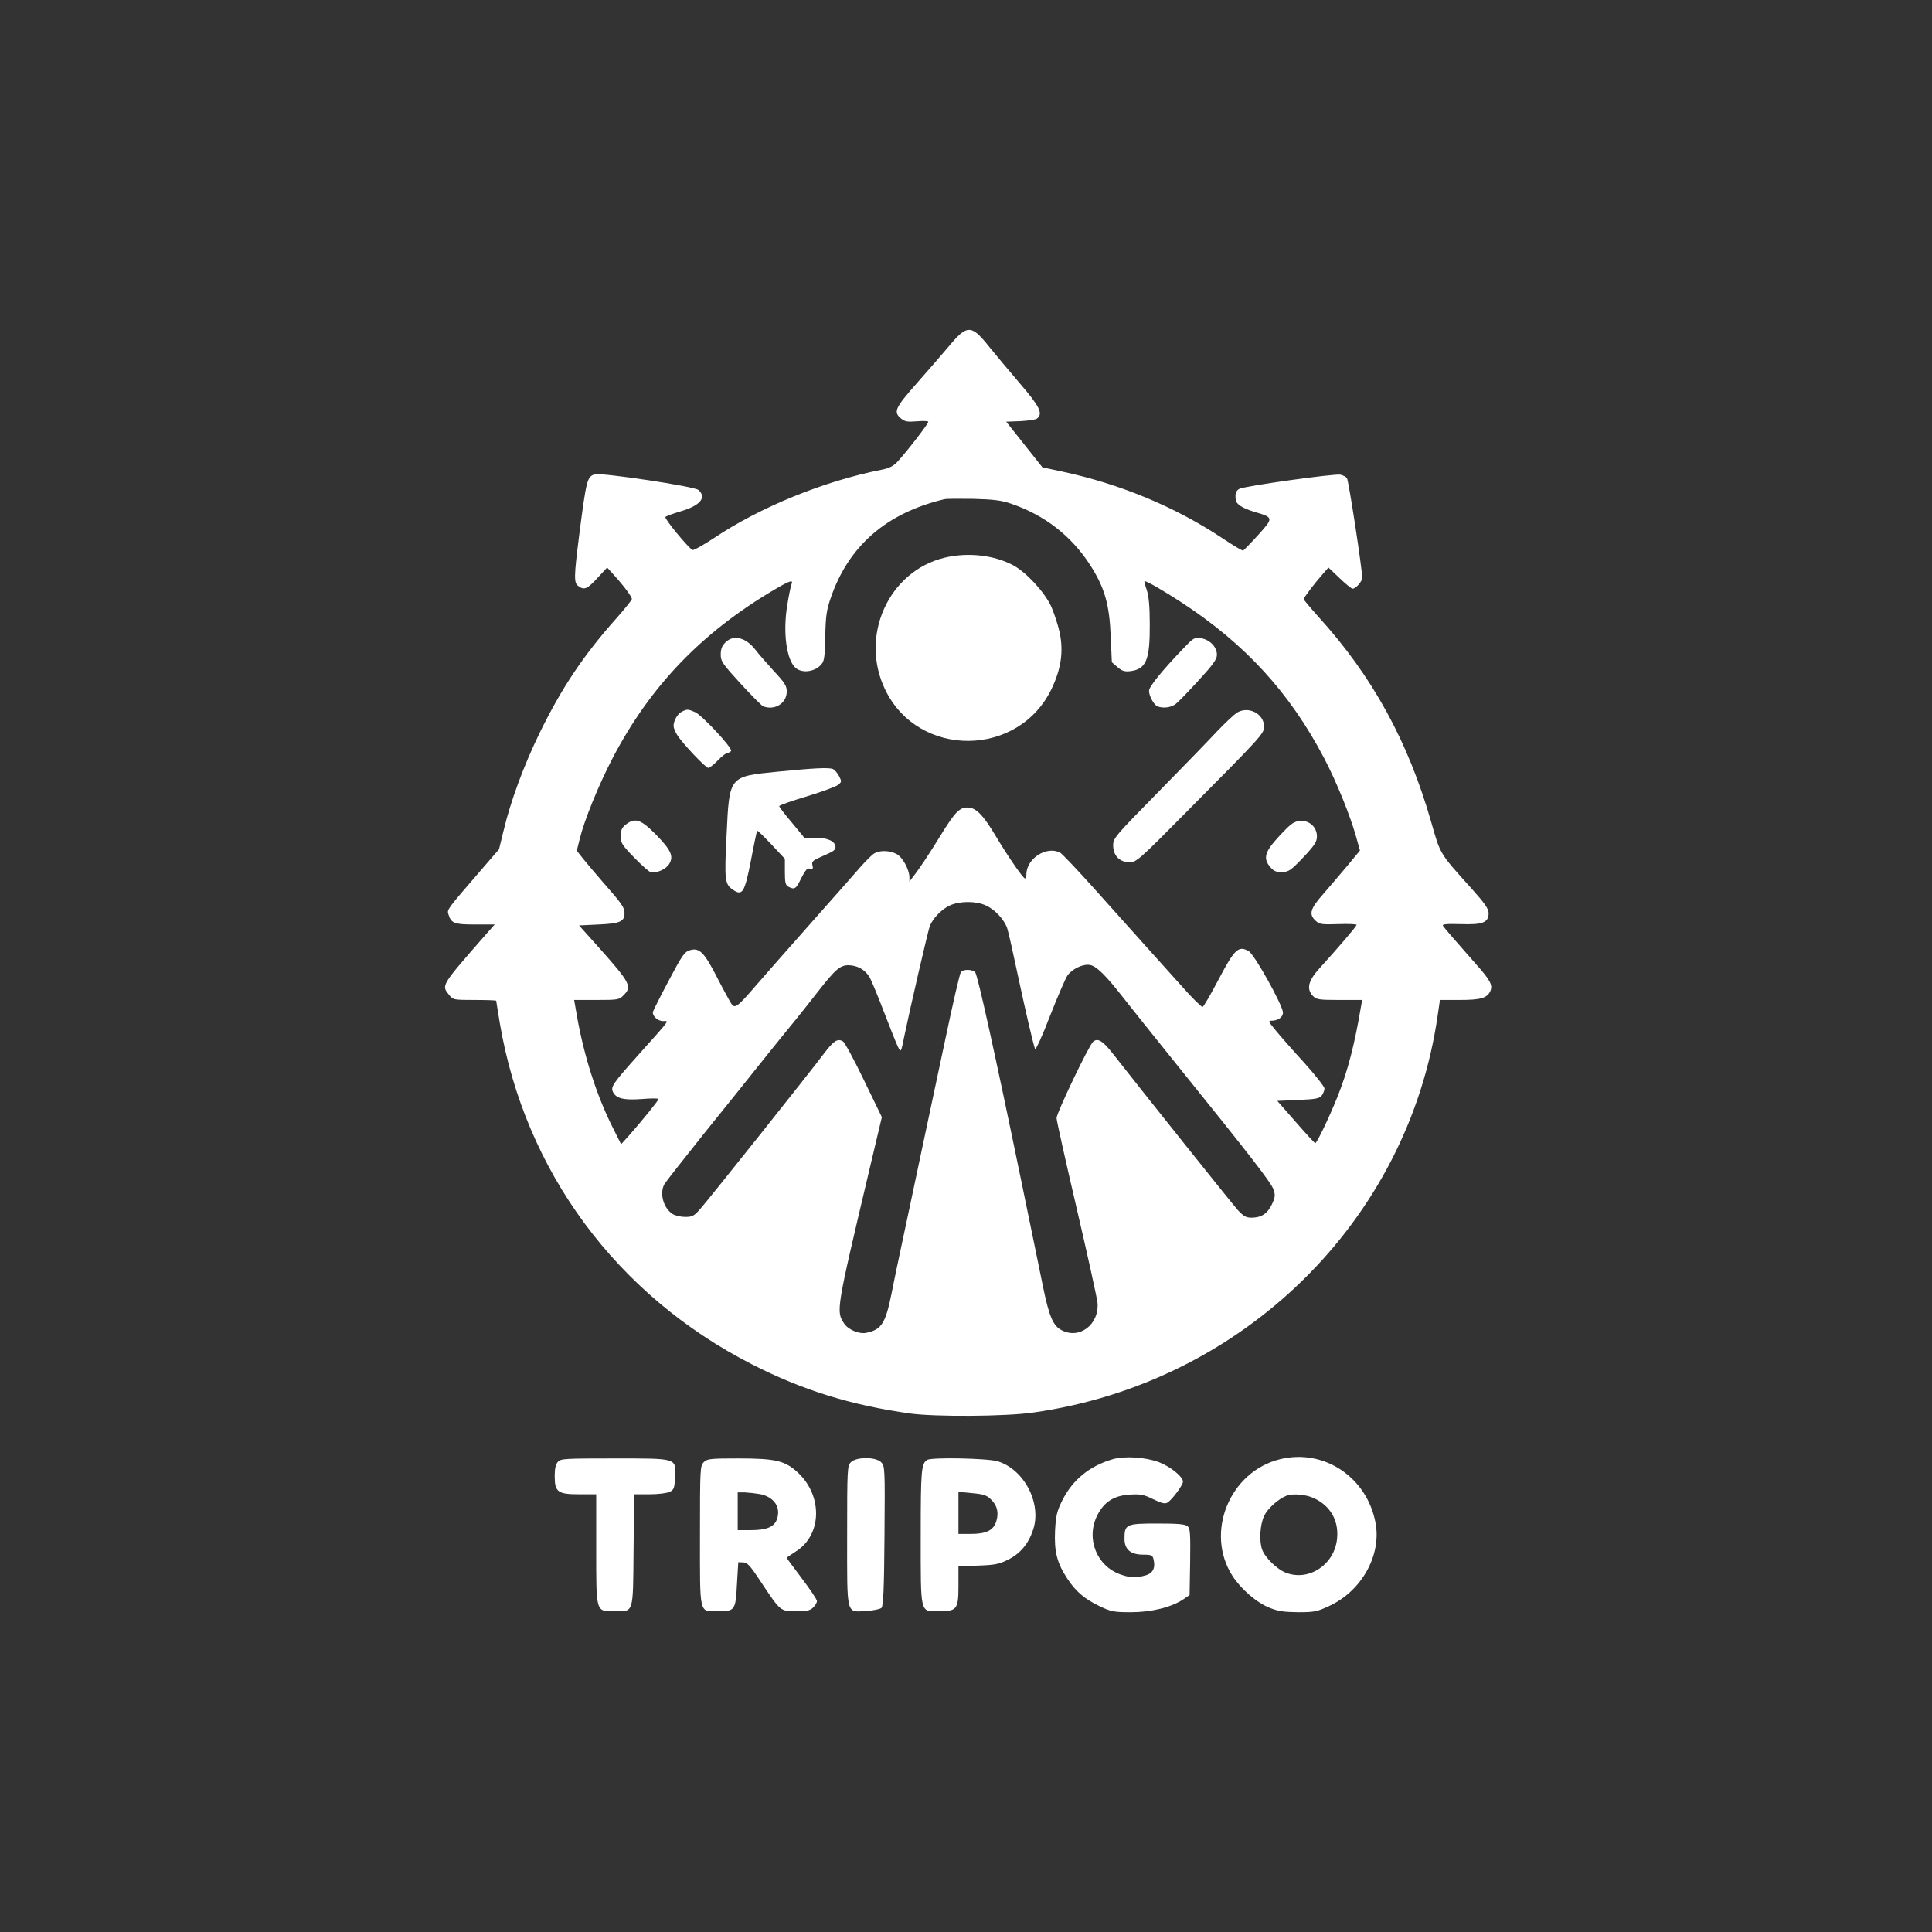 
<svg version="1.0" xmlns="http://www.w3.org/2000/svg"
 width="1000px" height="1000px" viewBox="0 0 1024 1024"
 preserveAspectRatio="xMidYMid meet">

<rect x="0" y="0" width="1024" height="1024" fill="#333333" stroke="none"/>

<g transform="translate(0,1024) scale(0.1,-0.1)"
fill="#fff" stroke="none">
<path d="M5028 8403 c-40 -47 -117 -136 -171 -197 -112 -127 -122 -149 -84
-182 23 -19 34 -21 87 -17 33 3 60 2 60 -3 0 -11 -118 -163 -163 -211 -22 -24
-45 -35 -86 -43 -304 -60 -642 -198 -884 -360 -59 -39 -111 -68 -117 -65 -26
16 -151 168 -143 175 4 5 41 18 81 30 103 30 139 73 94 113 -21 19 -509 92
-548 83 -42 -11 -46 -27 -84 -321 -28 -222 -29 -254 -5 -271 31 -23 47 -17
101 42 l52 56 38 -42 c52 -57 93 -113 93 -125 0 -5 -36 -50 -80 -100 -175
-196 -291 -369 -409 -610 -83 -171 -153 -358 -191 -518 l-24 -98 -100 -116
c-172 -199 -176 -204 -169 -227 15 -50 31 -56 141 -56 l105 0 -39 -44 c-250
-286 -244 -277 -202 -330 20 -25 23 -26 135 -26 63 0 114 -2 114 -4 0 -3 9
-56 19 -118 133 -785 618 -1442 1336 -1809 270 -138 526 -217 840 -261 133
-18 503 -16 650 5 1112 156 1989 1016 2145 2105 l12 82 104 0 c113 0 146 10
163 47 14 31 0 58 -76 143 -107 121 -168 192 -175 203 -5 9 20 11 94 9 116 -4
148 8 148 58 0 23 -20 52 -92 132 -169 188 -163 178 -212 350 -122 427 -311
773 -598 1089 -43 48 -78 90 -78 93 0 9 55 81 99 131 l32 37 59 -56 c32 -31
63 -56 69 -56 17 0 51 38 51 58 0 46 -72 517 -81 528 -5 7 -21 15 -34 18 -29
7 -508 -60 -536 -75 -18 -9 -24 -26 -19 -59 3 -23 36 -44 99 -63 102 -30 102
-31 20 -122 -40 -44 -76 -81 -80 -83 -4 -2 -54 28 -111 66 -250 166 -541 287
-850 353 l-103 22 -96 121 -96 121 76 3 c41 2 81 8 88 14 32 26 14 63 -90 184
-56 65 -128 152 -160 191 -99 125 -120 125 -219 6z m332 -833 c176 -60 316
-169 415 -320 80 -124 105 -211 112 -383 l6 -137 30 -26 c25 -21 38 -25 70
-21 82 11 102 60 101 247 0 94 -5 149 -16 183 -9 26 -14 47 -12 47 13 0 98
-49 198 -114 335 -219 573 -478 755 -826 66 -126 138 -305 169 -416 l20 -72
-66 -80 c-37 -44 -95 -112 -129 -151 -69 -78 -77 -107 -40 -141 20 -19 32 -21
120 -18 53 2 97 0 97 -4 0 -8 -98 -122 -197 -231 -60 -66 -70 -110 -33 -147
18 -18 33 -20 140 -20 l120 0 -6 -32 c-34 -203 -70 -343 -125 -481 -45 -112
-110 -247 -118 -246 -3 0 -50 51 -103 112 l-98 112 111 5 c95 4 113 8 125 24
8 11 14 27 14 37 0 9 -48 70 -107 136 -60 65 -128 143 -151 171 -39 47 -42 52
-22 52 34 0 60 19 60 43 -1 39 -152 310 -182 326 -54 30 -74 11 -158 -148 -42
-80 -80 -146 -86 -148 -5 -2 -57 49 -114 114 -58 64 -150 167 -205 228 -55 62
-171 191 -258 288 -87 97 -167 181 -177 187 -72 39 -180 -30 -180 -115 0 -14
-4 -24 -9 -20 -15 8 -95 126 -153 223 -68 114 -106 152 -150 152 -43 0 -67
-25 -144 -150 -57 -93 -109 -172 -146 -219 l-18 -24 0 24 c-1 42 -37 107 -69
123 -36 19 -88 20 -117 3 -12 -7 -45 -40 -75 -74 -30 -34 -148 -169 -264 -299
-115 -130 -245 -277 -288 -327 -96 -112 -110 -122 -128 -101 -7 9 -41 71 -75
137 -71 139 -96 165 -146 151 -30 -9 -41 -24 -115 -164 -45 -85 -83 -160 -83
-166 0 -22 28 -46 54 -46 32 0 45 17 -125 -173 -144 -161 -154 -176 -139 -205
18 -33 57 -42 153 -35 48 4 87 4 87 0 0 -8 -82 -109 -153 -190 l-45 -50 -47
94 c-82 164 -147 366 -185 574 l-17 97 119 0 c113 0 120 1 143 25 46 45 36 65
-124 245 l-112 125 104 5 c114 5 137 16 137 60 0 30 -13 49 -115 165 -38 44
-85 99 -104 123 l-34 43 16 64 c24 98 101 287 173 425 199 382 471 666 857
894 85 50 103 55 92 29 -4 -10 -14 -58 -22 -108 -25 -148 -4 -297 46 -337 34
-26 94 -19 128 14 22 22 24 33 27 153 2 109 7 142 29 206 95 276 295 450 602
523 11 3 81 3 155 2 107 -3 149 -8 200 -26z m-135 -2129 c48 -21 99 -76 114
-123 6 -18 31 -130 56 -248 43 -200 79 -355 91 -390 3 -8 39 70 79 175 41 104
83 201 93 215 26 36 85 63 121 55 34 -7 84 -57 173 -171 35 -45 162 -204 283
-354 397 -492 503 -629 515 -665 10 -30 9 -41 -9 -79 -24 -49 -56 -70 -108
-70 -29 0 -42 8 -72 40 -31 34 -507 631 -660 826 -55 71 -82 88 -107 67 -22
-18 -194 -378 -194 -405 0 -13 48 -227 106 -476 58 -249 108 -475 111 -503 10
-115 -96 -196 -191 -145 -44 23 -65 71 -97 226 -17 82 -70 343 -119 579 -136
660 -228 1075 -241 1091 -14 17 -63 18 -76 2 -6 -7 -43 -168 -83 -358 -40
-190 -93 -437 -117 -550 -24 -113 -57 -268 -73 -345 -16 -77 -39 -183 -50
-235 -11 -52 -32 -150 -45 -218 -32 -157 -53 -189 -132 -206 -38 -9 -97 16
-119 49 -43 66 -43 67 132 807 l68 287 -95 196 c-52 108 -102 201 -112 206
-29 16 -49 2 -102 -68 -79 -105 -611 -773 -653 -820 -33 -38 -43 -43 -80 -43
-24 0 -54 7 -68 16 -48 32 -69 108 -43 157 7 12 101 132 209 267 109 135 248
308 309 385 62 77 138 172 170 210 31 39 87 108 123 155 97 124 121 145 168
144 45 -2 82 -22 107 -60 9 -14 44 -98 78 -187 34 -89 68 -174 76 -189 14 -27
15 -26 32 60 31 149 125 556 135 583 16 42 64 91 107 110 52 24 138 24 190 0z"/>
<path d="M5006 7284 c-297 -72 -452 -416 -314 -700 177 -365 709 -360 883 8
49 104 62 194 42 293 -9 42 -30 106 -46 142 -36 76 -130 178 -199 216 -102 55
-242 71 -366 41z"/>
<path d="M3845 6835 c-18 -17 -25 -35 -25 -64 0 -36 9 -49 105 -154 58 -63
112 -118 121 -121 61 -23 124 17 124 79 0 30 -11 47 -70 110 -38 42 -81 91
-96 111 -51 66 -117 82 -159 39z"/>
<path d="M6268 6799 c-110 -115 -178 -199 -178 -220 0 -28 26 -75 45 -83 32
-12 73 -6 98 14 14 11 69 68 121 125 76 83 96 111 96 134 0 42 -37 80 -83 88
-37 6 -41 3 -99 -58z"/>
<path d="M3614 6468 c-23 -11 -44 -48 -44 -76 0 -9 8 -30 19 -47 26 -43 151
-175 165 -175 7 0 30 18 51 40 21 22 45 40 51 40 7 0 15 4 19 10 9 14 -155
191 -192 206 -37 16 -41 16 -69 2z"/>
<path d="M6555 6462 c-16 -11 -63 -55 -104 -98 -40 -43 -181 -189 -312 -322
-231 -235 -239 -245 -239 -283 0 -54 34 -89 87 -89 36 0 49 11 308 273 388
391 405 409 405 445 0 70 -84 112 -145 74z"/>
<path d="M4122 6150 c-260 -26 -256 -21 -271 -337 -12 -235 -9 -259 31 -287
53 -37 64 -20 98 153 16 85 31 155 33 158 3 2 36 -31 76 -73 l71 -76 0 -69 c0
-57 3 -70 19 -79 33 -17 40 -12 68 46 22 43 32 54 46 50 15 -4 18 0 13 18 -5
21 2 26 60 51 53 23 65 31 62 49 -4 29 -44 46 -109 46 l-56 0 -66 80 c-37 43
-67 83 -67 87 0 5 66 28 146 52 80 24 155 52 166 61 19 15 20 18 5 47 -9 17
-24 33 -32 37 -24 9 -98 5 -293 -14z"/>
<path d="M3316 5869 c-20 -16 -26 -29 -26 -61 0 -36 7 -47 71 -113 39 -40 78
-75 88 -78 29 -7 82 16 98 44 25 41 9 74 -70 155 -81 82 -111 92 -161 53z"/>
<path d="M6839 5867 c-15 -12 -50 -48 -78 -80 -58 -66 -65 -100 -28 -143 19
-22 32 -27 63 -26 35 1 46 9 112 78 60 64 72 83 72 111 0 73 -85 109 -141 60z"/>
<path d="M5898 2506 c-124 -36 -214 -110 -269 -221 -27 -55 -33 -79 -37 -159
-5 -109 10 -170 65 -253 45 -69 93 -109 173 -147 59 -28 74 -31 165 -31 108 0
214 26 278 69 l32 22 3 175 c2 155 0 178 -14 190 -13 11 -53 14 -161 14 -165
0 -173 -4 -173 -81 0 -57 33 -84 100 -84 43 0 49 -3 54 -25 11 -45 -3 -74 -43
-85 -50 -14 -81 -13 -132 5 -127 45 -184 190 -124 312 36 72 88 106 172 111
56 4 74 1 125 -24 45 -22 63 -26 76 -18 25 16 82 93 82 111 0 26 -67 80 -127
103 -72 27 -182 34 -245 16z"/>
<path d="M6785 2506 c-267 -65 -400 -388 -253 -618 44 -69 129 -143 196 -169
45 -19 77 -23 152 -24 87 0 101 3 167 34 171 80 275 268 244 438 -45 243 -273
396 -506 339z m180 -207 c86 -40 131 -118 122 -212 -12 -138 -148 -230 -271
-183 -47 18 -110 79 -126 122 -17 45 -12 134 11 181 19 39 75 89 119 106 34
12 103 6 145 -14z"/>
<path d="M2957 2492 c-12 -13 -17 -37 -17 -75 0 -85 16 -97 130 -97 l90 0 0
-290 c0 -340 -3 -330 98 -330 102 0 97 -17 100 324 l3 296 82 0 c46 0 93 6
107 13 22 11 25 20 28 77 5 103 15 100 -323 100 -260 0 -283 -1 -298 -18z"/>
<path d="M3730 2490 c-19 -19 -20 -33 -20 -388 0 -427 -6 -402 96 -402 89 0
93 5 100 143 l7 117 26 -1 c22 0 38 -18 95 -105 103 -155 102 -154 186 -154
57 0 74 4 90 20 11 11 20 26 20 34 0 8 -36 62 -80 120 -44 58 -80 107 -80 109
0 2 21 17 48 34 138 86 144 293 12 417 -69 64 -117 76 -317 76 -150 0 -165 -2
-183 -20z m298 -169 c75 -15 112 -70 90 -133 -14 -41 -55 -58 -138 -58 l-70 0
0 100 0 100 38 0 c20 -1 56 -5 80 -9z"/>
<path d="M4510 2490 c-19 -19 -20 -33 -20 -388 0 -433 -7 -407 105 -400 36 2
71 10 77 16 10 10 14 103 16 382 3 361 2 370 -18 390 -29 29 -131 29 -160 0z"/>
<path d="M4914 2502 c-31 -20 -34 -54 -34 -404 0 -416 -4 -398 93 -398 99 0
107 9 107 134 l0 104 103 4 c87 3 111 7 159 31 65 32 109 84 134 160 46 139
-48 320 -189 362 -54 16 -351 22 -373 7z m338 -209 c34 -32 43 -72 28 -118
-16 -47 -53 -65 -135 -65 l-65 0 0 111 0 112 72 -7 c59 -5 78 -11 100 -33z"/>
</g>
</svg>
